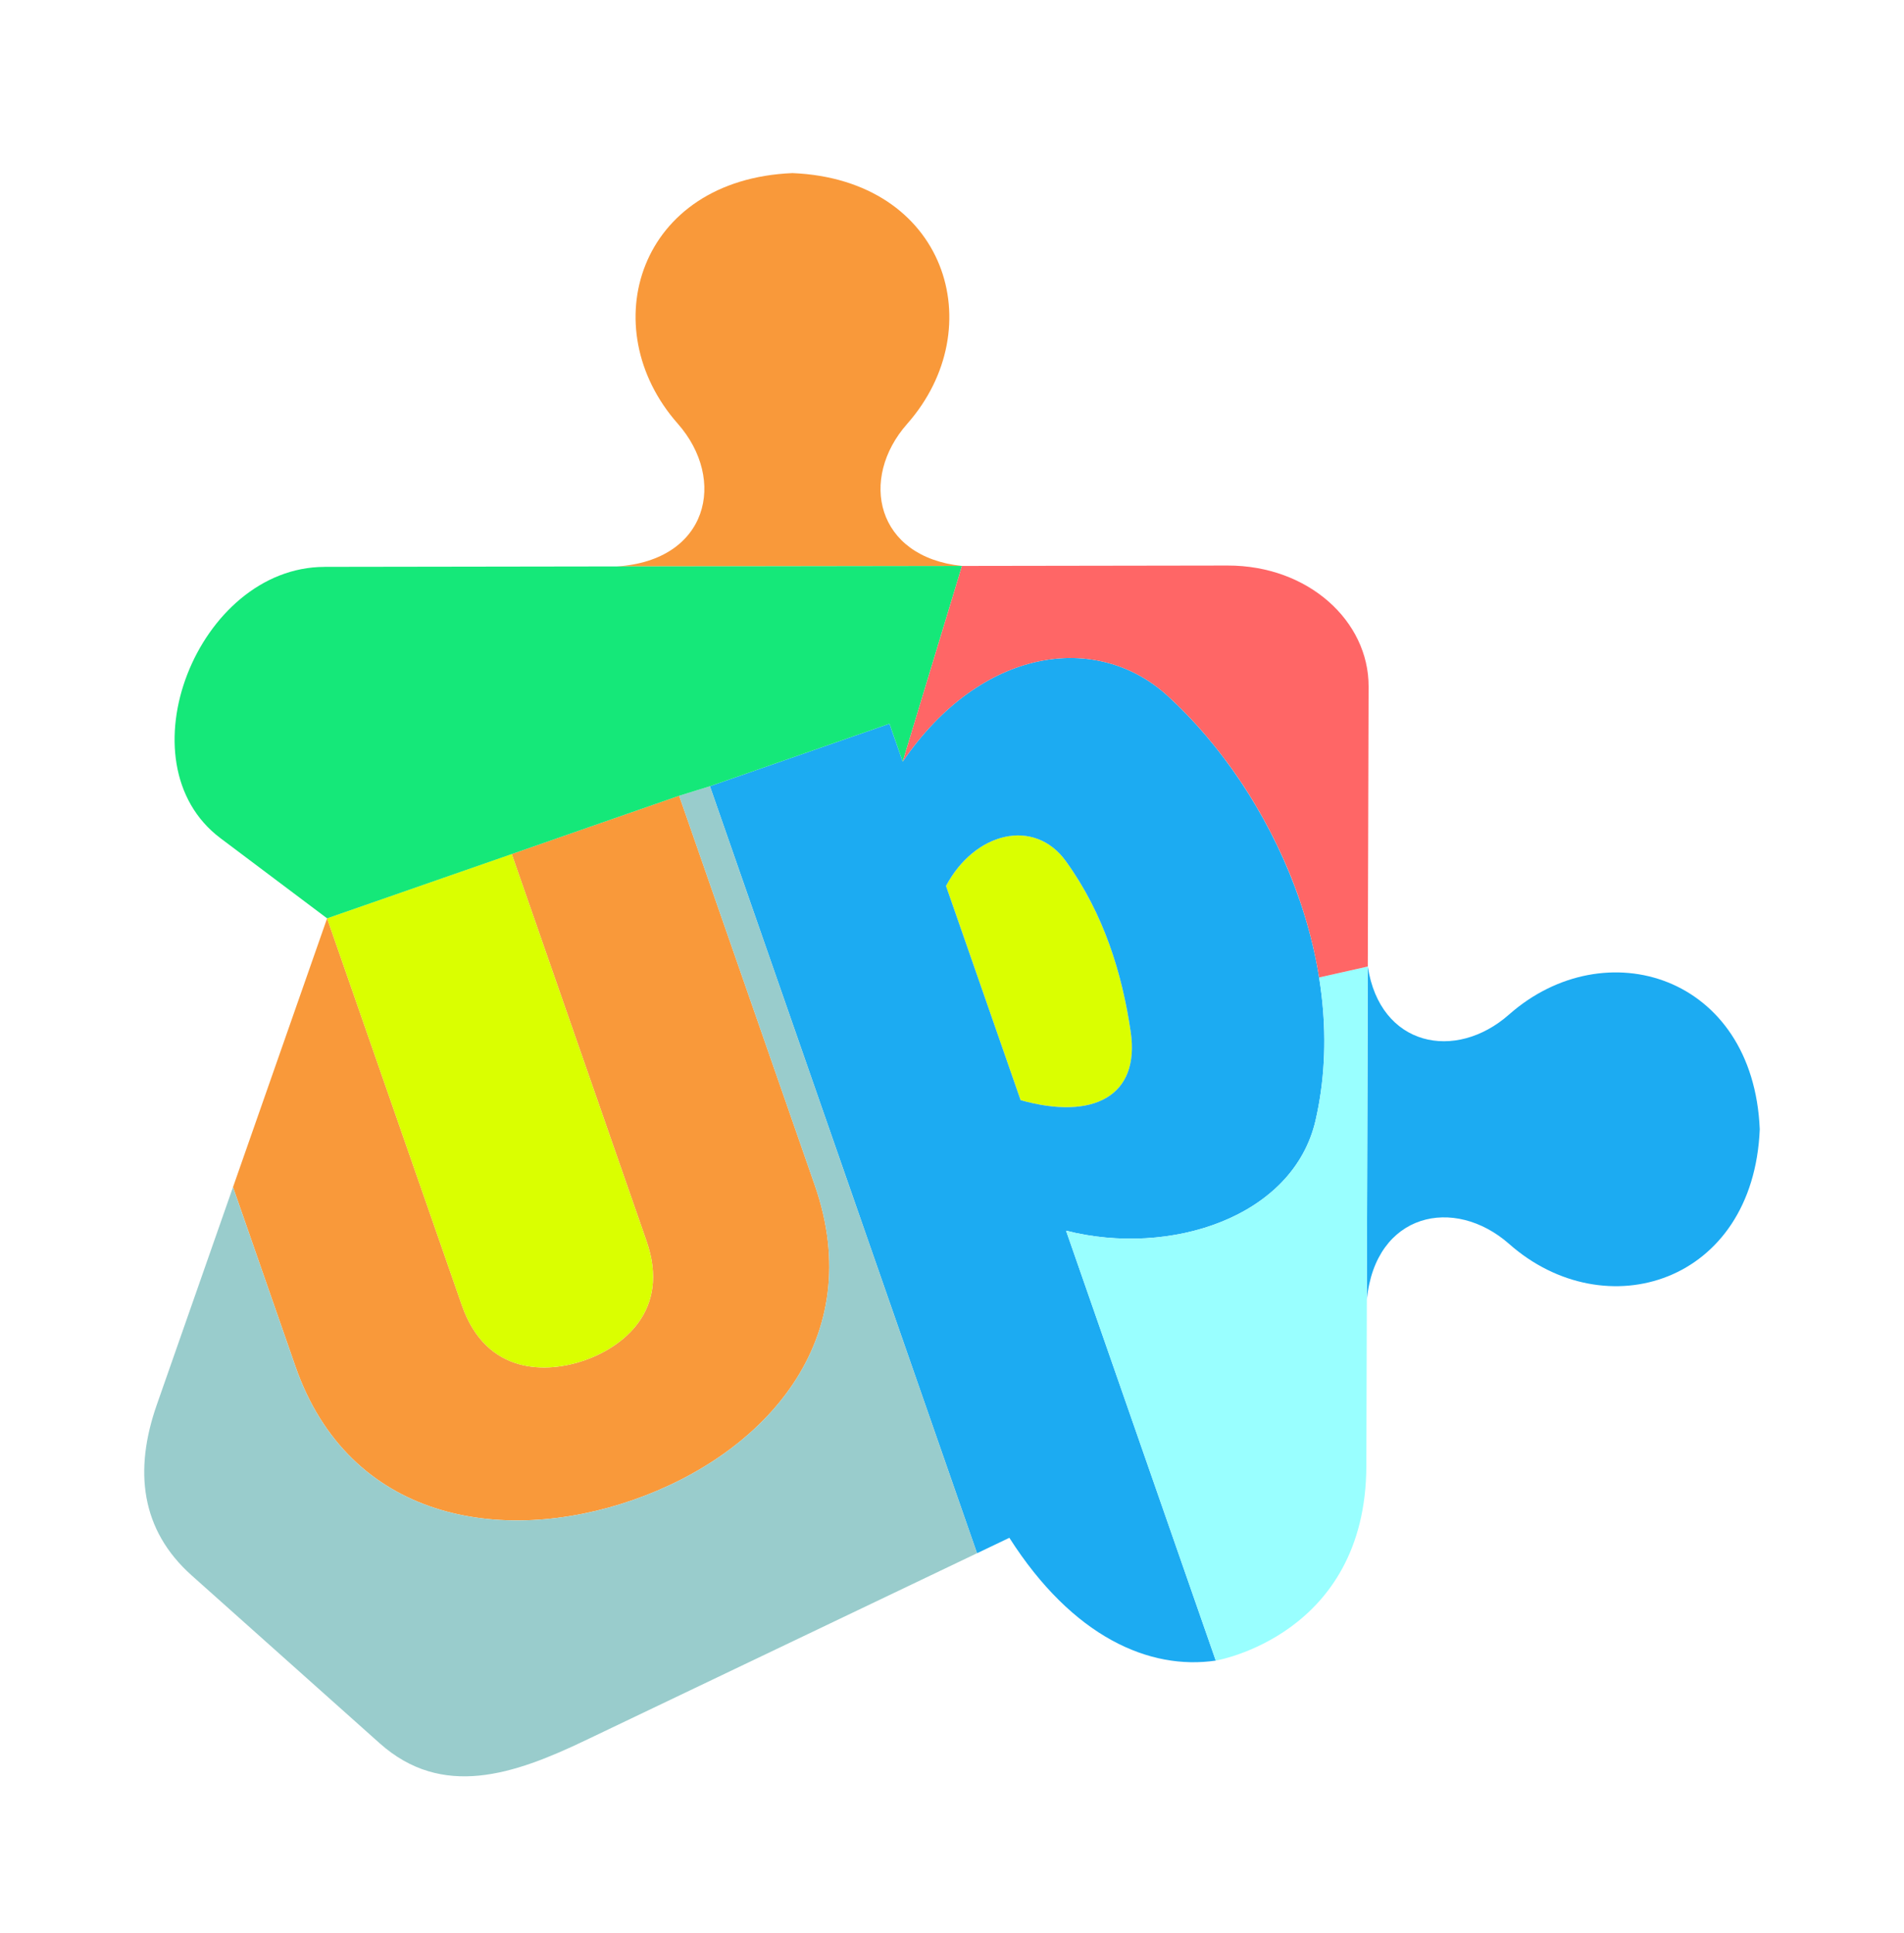 <svg width="66" height="67" viewBox="0 0 66 67" fill="none" xmlns="http://www.w3.org/2000/svg">
<g filter="url(#filter0_dd_2668_9454)">
<rect x="1" y="1" width="64" height="64" rx="12" fill="white"/>
<g clip-path="url(#clip0_2668_9454)">
<path fill-rule="evenodd" clip-rule="evenodd" d="M32.792 29.709L35.378 37.135C37.898 37.844 39.523 36.995 39.195 34.767C38.898 32.746 38.268 30.682 36.95 28.854C35.853 27.33 33.784 27.841 32.792 29.709Z" fill="#DAFF00"/>
<path fill-rule="evenodd" clip-rule="evenodd" d="M24.609 26.253L30.833 24.086L31.291 25.4C33.997 21.433 38.017 20.871 40.483 23.127C44.156 26.489 46.832 32.478 45.603 37.831C44.831 41.194 40.557 42.576 36.953 41.659L42.143 56.561C39.853 56.899 37.191 55.755 34.988 52.304L33.868 52.84L24.609 26.253ZM32.792 29.709L35.378 37.135C37.898 37.844 39.523 36.995 39.195 34.767C38.898 32.746 38.268 30.682 36.95 28.854C35.853 27.33 33.784 27.841 32.792 29.709Z" fill="#1CABF2"/>
<path fill-rule="evenodd" clip-rule="evenodd" d="M17.739 28.603L23.542 26.582L28.245 40.087C30.103 45.422 26.518 49.401 21.948 50.992C17.377 52.584 12.096 51.692 10.239 46.358L8.077 40.149L11.339 30.832L16.011 44.246C16.863 46.691 18.986 46.598 20.263 46.154C21.54 45.709 23.263 44.463 22.411 42.018L17.739 28.604L17.739 28.603Z" fill="#F9993A"/>
<path fill-rule="evenodd" clip-rule="evenodd" d="M47.413 32.502C47.836 35.285 50.458 35.802 52.309 34.167C55.634 31.231 60.777 32.804 61 38.145C60.778 43.486 55.644 45.058 52.318 42.123C50.408 40.438 47.675 41.038 47.38 44.051L47.413 32.502V32.502Z" fill="#1CABF2"/>
<path fill-rule="evenodd" clip-rule="evenodd" d="M21.386 18.634C24.551 18.43 25.208 15.628 23.491 13.682C20.556 10.356 22.128 5.222 27.469 5C32.81 5.223 34.383 10.365 31.447 13.691C29.768 15.593 30.36 18.308 33.346 18.617L21.386 18.634Z" fill="#F9993A"/>
<path fill-rule="evenodd" clip-rule="evenodd" d="M47.413 32.502L47.38 44.051L47.363 49.812C47.346 55.698 42.131 56.563 42.143 56.561L36.953 41.659C40.557 42.576 44.831 41.194 45.603 37.831C45.976 36.209 45.989 34.529 45.725 32.881L47.413 32.502Z" fill="#99FFFF"/>
<path fill-rule="evenodd" clip-rule="evenodd" d="M24.609 26.253L33.868 52.839L20.28 59.332C17.816 60.51 15.329 61.363 13.159 59.425L6.642 53.607C4.879 52.032 4.637 49.974 5.434 47.697L8.076 40.15L10.238 46.359C12.096 51.693 17.377 52.585 21.947 50.993C26.517 49.402 30.102 45.422 28.244 40.088L23.541 26.583L24.608 26.253H24.609Z" fill="#99CCCC"/>
<path fill-rule="evenodd" clip-rule="evenodd" d="M17.739 28.603L22.41 42.017C23.263 44.463 21.539 45.708 20.262 46.153C18.986 46.597 16.862 46.691 16.01 44.245L11.338 30.831L17.739 28.602V28.603Z" fill="#DAFF00"/>
<path fill-rule="evenodd" clip-rule="evenodd" d="M11.251 18.649L21.386 18.634L33.346 18.617L31.291 25.4L30.833 24.086L24.609 26.253L23.542 26.583L17.739 28.604L11.338 30.832L7.643 28.055C4.166 25.442 6.85 18.657 11.25 18.65L11.251 18.649Z" fill="#15E879"/>
<path fill-rule="evenodd" clip-rule="evenodd" d="M33.346 18.617L42.554 18.603C45.352 18.599 47.447 20.527 47.441 22.796L47.413 32.502L45.726 32.881C45.121 29.086 43.045 25.472 40.483 23.127C38.018 20.872 33.997 21.433 31.291 25.401L33.346 18.617Z" fill="#FF6666"/>
</g>
</g>
<defs>
<filter id="filter0_dd_2668_9454" x="0" y="0" width="66" height="67" filterUnits="userSpaceOnUse" color-interpolation-filters="sRGB">
<feFlood flood-opacity="0" result="BackgroundImageFix"/>
<feColorMatrix in="SourceAlpha" type="matrix" values="0 0 0 0 0 0 0 0 0 0 0 0 0 0 0 0 0 0 127 0" result="hardAlpha"/>
<feOffset/>
<feGaussianBlur stdDeviation="0.5"/>
<feComposite in2="hardAlpha" operator="out"/>
<feColorMatrix type="matrix" values="0 0 0 0 0 0 0 0 0 0 0 0 0 0 0 0 0 0 0.25 0"/>
<feBlend mode="normal" in2="BackgroundImageFix" result="effect1_dropShadow_2668_9454"/>
<feColorMatrix in="SourceAlpha" type="matrix" values="0 0 0 0 0 0 0 0 0 0 0 0 0 0 0 0 0 0 127 0" result="hardAlpha"/>
<feOffset dy="1"/>
<feGaussianBlur stdDeviation="0.5"/>
<feComposite in2="hardAlpha" operator="out"/>
<feColorMatrix type="matrix" values="0 0 0 0 0 0 0 0 0 0 0 0 0 0 0 0 0 0 0.1 0"/>
<feBlend mode="normal" in2="effect1_dropShadow_2668_9454" result="effect2_dropShadow_2668_9454"/>
<feBlend mode="normal" in="SourceGraphic" in2="effect2_dropShadow_2668_9454" result="shape"/>
</filter>
<clipPath id="clip0_2668_9454">
<rect width="56" height="55.573" fill="white" transform="translate(5 5)"/>
</clipPath>
</defs>
</svg>
